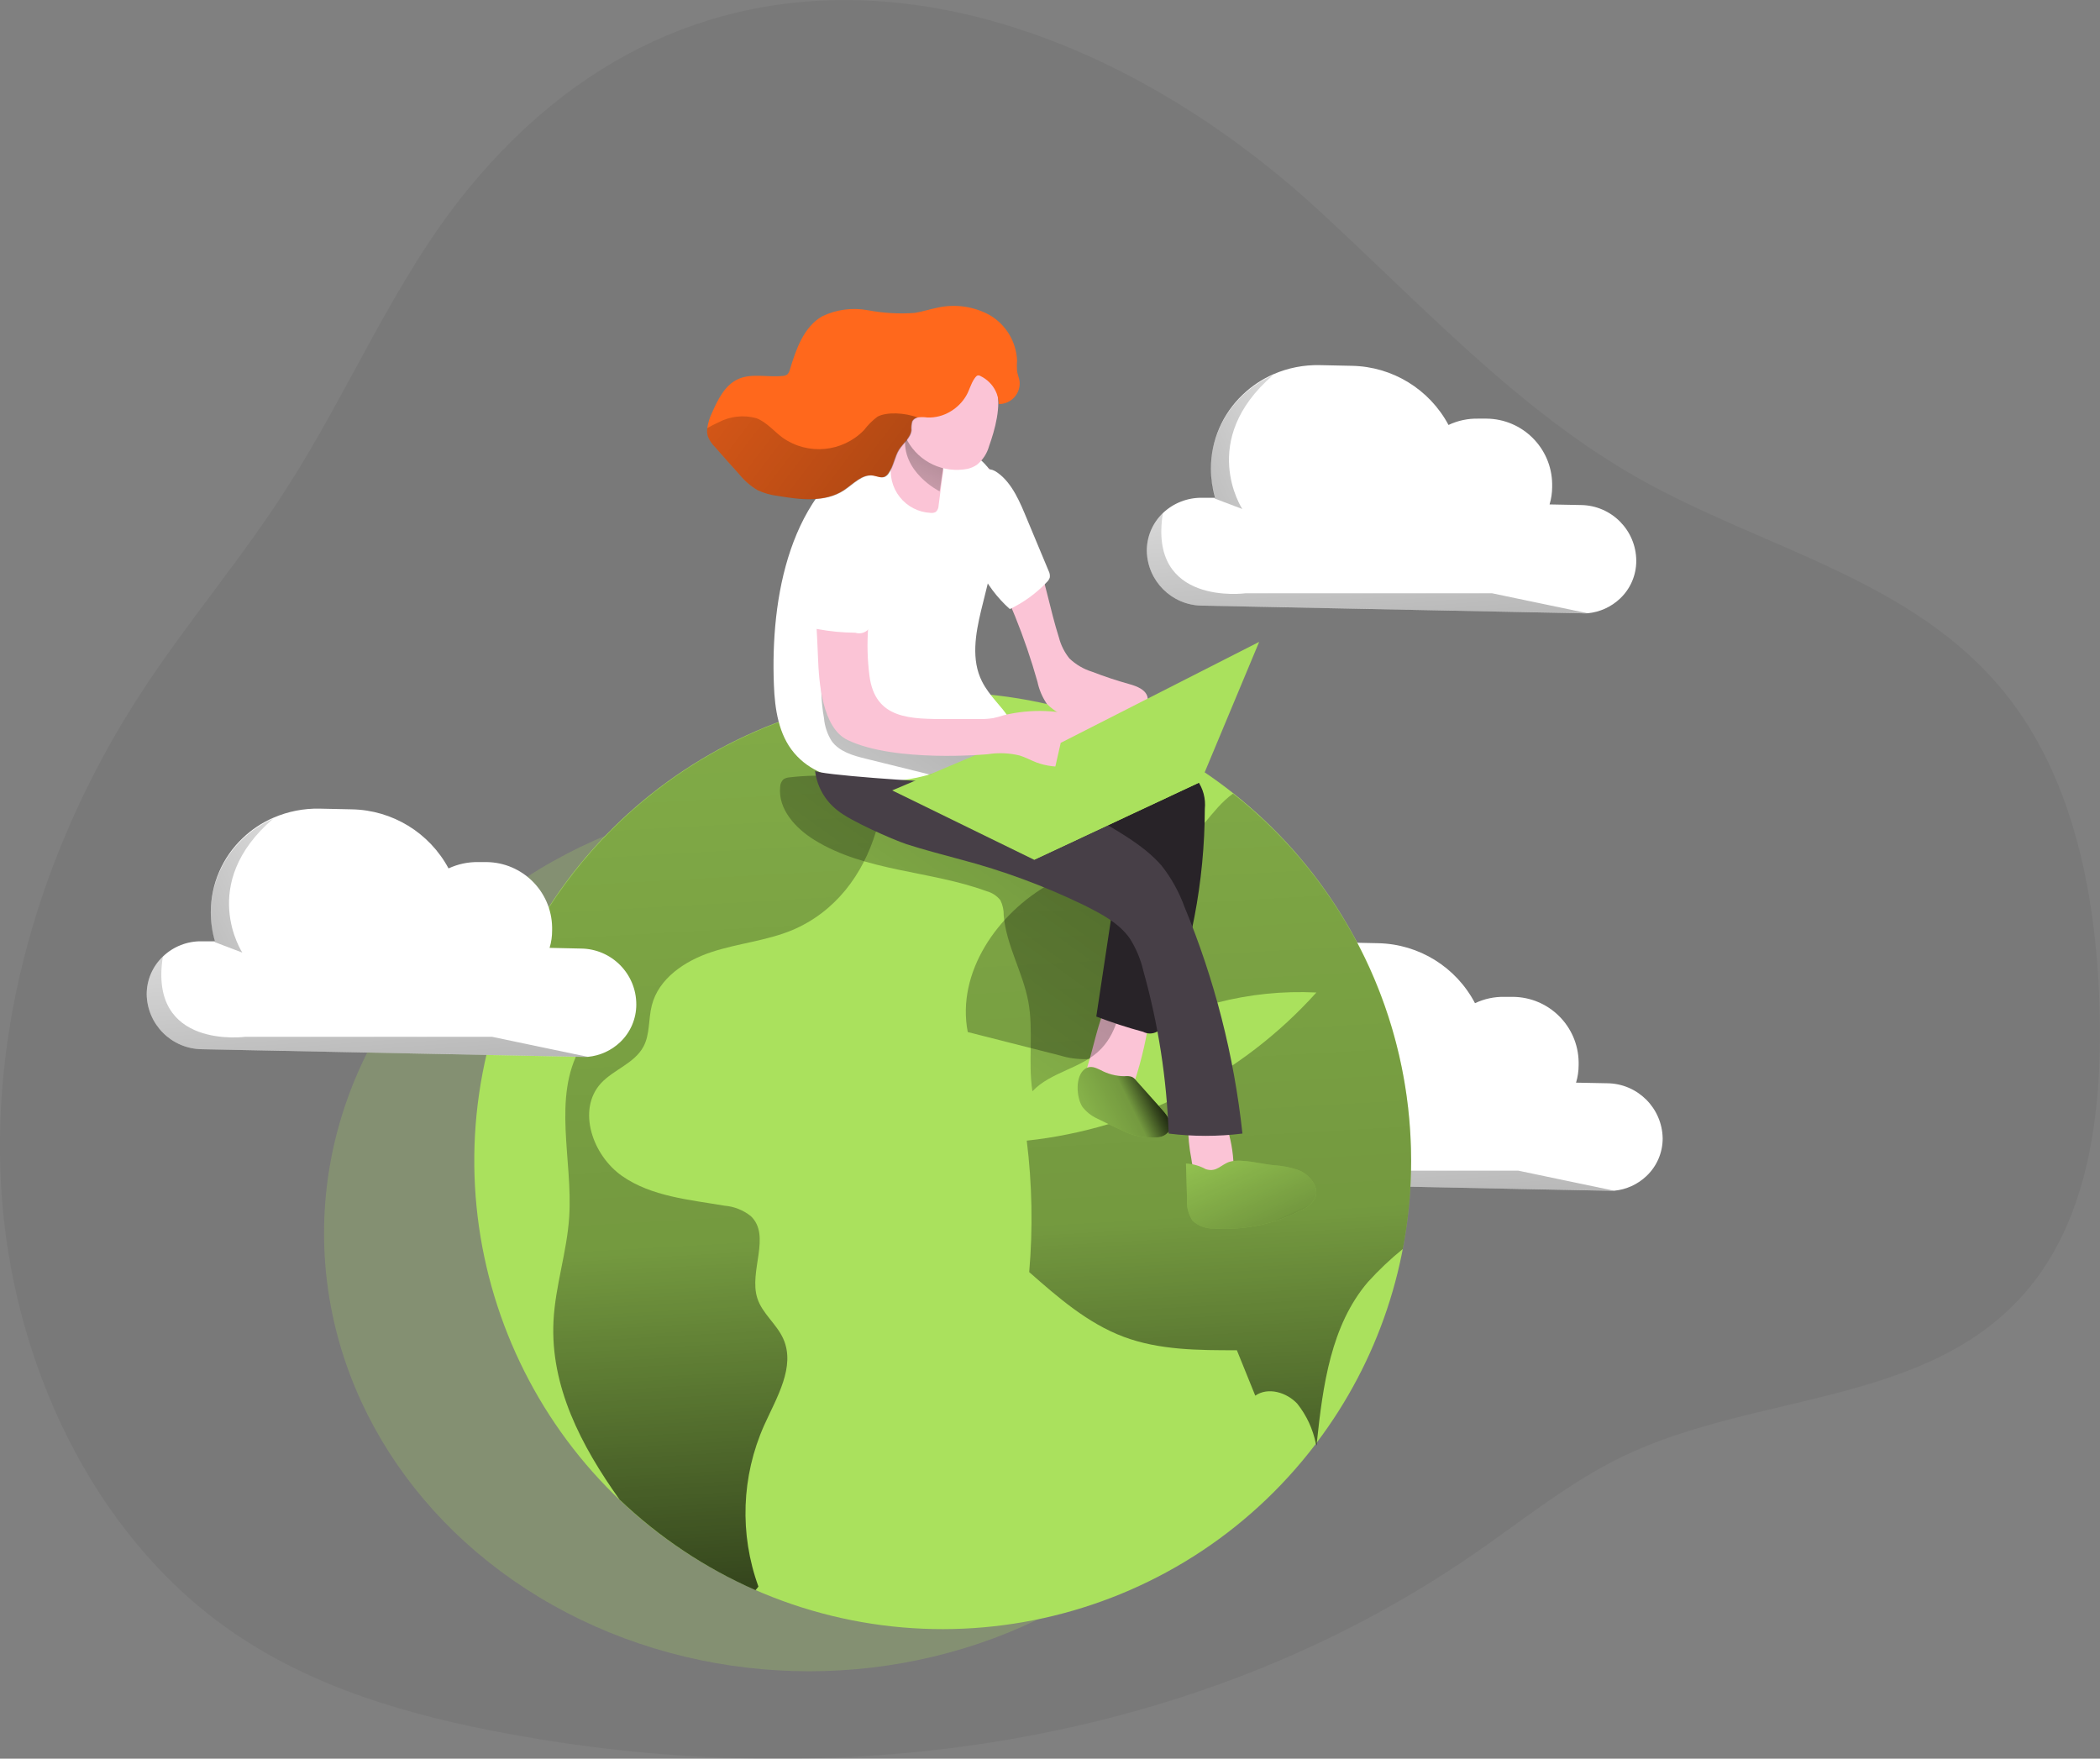<svg id="ePhXMWRTGzZ1" xmlns="http://www.w3.org/2000/svg" xmlns:xlink="http://www.w3.org/1999/xlink" viewBox="0 0 275.15 230.42" shape-rendering="geometricPrecision" text-rendering="geometricPrecision"><rect x="0" y="0" width="275.15" height="230.42" fill="#808080" stroke="none"/><style><![CDATA[#ePhXMWRTGzZ3_to {animation: ePhXMWRTGzZ3_to__to 400ms linear infinite alternate forwards}@keyframes ePhXMWRTGzZ3_to__to { 0% {transform: translate(185.775px,139.758px);animation-timing-function: cubic-bezier(0.42,0,0.58,1)} 25% {transform: translate(186px,139.758px);animation-timing-function: cubic-bezier(0.42,0,0.58,1)} 50% {transform: translate(187px,139.758px);animation-timing-function: cubic-bezier(0.42,0,0.58,1)} 75% {transform: translate(188px,139.758px);animation-timing-function: cubic-bezier(0.42,0,0.58,1)} 100% {transform: translate(189px,139.758px)}} #ePhXMWRTGzZ32_to {animation: ePhXMWRTGzZ32_to__to 400ms linear infinite alternate forwards}@keyframes ePhXMWRTGzZ32_to__to { 0% {transform: translate(51.295px,122.214px);animation-timing-function: cubic-bezier(0.42,0,0.58,1)} 25% {transform: translate(52px,122.214px);animation-timing-function: cubic-bezier(0.42,0,0.58,1)} 50% {transform: translate(52.5px,122.214px);animation-timing-function: cubic-bezier(0.42,0,0.58,1)} 75% {transform: translate(53px,122.214px);animation-timing-function: cubic-bezier(0.42,0,0.58,1)} 100% {transform: translate(53.5px,122.214px)}} #ePhXMWRTGzZ36_to {animation: ePhXMWRTGzZ36_to__to 400ms linear infinite alternate forwards}@keyframes ePhXMWRTGzZ36_to__to { 0% {transform: translate(182.325px,64.103px);animation-timing-function: cubic-bezier(0.42,0,0.58,1)} 25% {transform: translate(182.325px,63px);animation-timing-function: cubic-bezier(0.42,0,0.58,1)} 50% {transform: translate(182.325px,62px);animation-timing-function: cubic-bezier(0.42,0,0.58,1)} 75% {transform: translate(182.325px,61px);animation-timing-function: cubic-bezier(0.42,0,0.58,1)} 100% {transform: translate(182.325px,60px)}}]]></style><defs><linearGradient id="ePhXMWRTGzZ5-fill" x1="206.37" y1="182.09" x2="201.84" y2="123.73" spreadMethod="pad" gradientUnits="userSpaceOnUse"><stop id="ePhXMWRTGzZ5-fill-0" offset="1%" stop-color="rgb(0,0,0)"/><stop id="ePhXMWRTGzZ5-fill-1" offset="13%" stop-color="rgba(0,0,0,0.69)"/><stop id="ePhXMWRTGzZ5-fill-2" offset="25%" stop-color="rgba(0,0,0,0.32)"/><stop id="ePhXMWRTGzZ5-fill-3" offset="100%" stop-color="rgba(0,0,0,0)"/></linearGradient><linearGradient id="ePhXMWRTGzZ6-fill" x1="161.38" y1="150.67" x2="212.51" y2="126.88" spreadMethod="pad" gradientUnits="userSpaceOnUse"><stop id="ePhXMWRTGzZ6-fill-0" offset="1%" stop-color="rgb(0,0,0)"/><stop id="ePhXMWRTGzZ6-fill-1" offset="13%" stop-color="rgba(0,0,0,0.69)"/><stop id="ePhXMWRTGzZ6-fill-2" offset="25%" stop-color="rgba(0,0,0,0.32)"/><stop id="ePhXMWRTGzZ6-fill-3" offset="100%" stop-color="rgba(0,0,0,0)"/></linearGradient><linearGradient id="ePhXMWRTGzZ9-fill" x1="121.93" y1="260.13" x2="100.9" y2="-112.06" spreadMethod="pad" gradientUnits="userSpaceOnUse"><stop id="ePhXMWRTGzZ9-fill-0" offset="1%" stop-color="rgb(0,0,0)"/><stop id="ePhXMWRTGzZ9-fill-1" offset="13%" stop-color="rgba(0,0,0,0.69)"/><stop id="ePhXMWRTGzZ9-fill-2" offset="25%" stop-color="rgba(0,0,0,0.32)"/><stop id="ePhXMWRTGzZ9-fill-3" offset="100%" stop-color="rgba(0,0,0,0)"/></linearGradient><linearGradient id="ePhXMWRTGzZ10-fill" x1="183.75" y1="256.64" x2="162.71" y2="-115.56" spreadMethod="pad" gradientUnits="userSpaceOnUse"><stop id="ePhXMWRTGzZ10-fill-0" offset="1%" stop-color="rgb(0,0,0)"/><stop id="ePhXMWRTGzZ10-fill-1" offset="13%" stop-color="rgba(0,0,0,0.69)"/><stop id="ePhXMWRTGzZ10-fill-2" offset="25%" stop-color="rgba(0,0,0,0.32)"/><stop id="ePhXMWRTGzZ10-fill-3" offset="100%" stop-color="rgba(0,0,0,0)"/></linearGradient><linearGradient id="ePhXMWRTGzZ15-fill" x1="174.38" y1="145.56" x2="155.13" y2="155.11" spreadMethod="pad" gradientUnits="userSpaceOnUse"><stop id="ePhXMWRTGzZ15-fill-0" offset="1%" stop-color="rgb(0,0,0)"/><stop id="ePhXMWRTGzZ15-fill-1" offset="13%" stop-color="rgba(0,0,0,0.69)"/><stop id="ePhXMWRTGzZ15-fill-2" offset="25%" stop-color="rgba(0,0,0,0.32)"/><stop id="ePhXMWRTGzZ15-fill-3" offset="100%" stop-color="rgba(0,0,0,0)"/></linearGradient><linearGradient id="ePhXMWRTGzZ16-fill" x1="190.04" y1="170.59" x2="178.87" y2="145.46" spreadMethod="pad" gradientUnits="userSpaceOnUse"><stop id="ePhXMWRTGzZ16-fill-0" offset="1%" stop-color="rgb(0,0,0)"/><stop id="ePhXMWRTGzZ16-fill-1" offset="13%" stop-color="rgba(0,0,0,0.69)"/><stop id="ePhXMWRTGzZ16-fill-2" offset="25%" stop-color="rgba(0,0,0,0.32)"/><stop id="ePhXMWRTGzZ16-fill-3" offset="100%" stop-color="rgba(0,0,0,0)"/></linearGradient><linearGradient id="ePhXMWRTGzZ17-fill" x1="171.97" y1="86.47" x2="101.14" y2="184.64" spreadMethod="pad" gradientUnits="userSpaceOnUse"><stop id="ePhXMWRTGzZ17-fill-0" offset="1%" stop-color="rgb(0,0,0)"/><stop id="ePhXMWRTGzZ17-fill-1" offset="13%" stop-color="rgba(0,0,0,0.69)"/><stop id="ePhXMWRTGzZ17-fill-2" offset="25%" stop-color="rgba(0,0,0,0.32)"/><stop id="ePhXMWRTGzZ17-fill-3" offset="100%" stop-color="rgba(0,0,0,0)"/></linearGradient><linearGradient id="ePhXMWRTGzZ21-fill" x1="154.75" y1="76.42" x2="111.3" y2="139.71" spreadMethod="pad" gradientUnits="userSpaceOnUse"><stop id="ePhXMWRTGzZ21-fill-0" offset="1%" stop-color="rgb(0,0,0)"/><stop id="ePhXMWRTGzZ21-fill-1" offset="13%" stop-color="rgba(0,0,0,0.69)"/><stop id="ePhXMWRTGzZ21-fill-2" offset="25%" stop-color="rgba(0,0,0,0.32)"/><stop id="ePhXMWRTGzZ21-fill-3" offset="100%" stop-color="rgba(0,0,0,0)"/></linearGradient><linearGradient id="ePhXMWRTGzZ23-fill" x1="146.22" y1="56.47" x2="137.04" y2="76.53" spreadMethod="pad" gradientUnits="userSpaceOnUse"><stop id="ePhXMWRTGzZ23-fill-0" offset="1%" stop-color="rgb(0,0,0)"/><stop id="ePhXMWRTGzZ23-fill-1" offset="13%" stop-color="rgba(0,0,0,0.69)"/><stop id="ePhXMWRTGzZ23-fill-2" offset="25%" stop-color="rgba(0,0,0,0.32)"/><stop id="ePhXMWRTGzZ23-fill-3" offset="100%" stop-color="rgba(0,0,0,0)"/></linearGradient><linearGradient id="ePhXMWRTGzZ34-fill" x1="71.9" y1="164.55" x2="67.36" y2="106.18" spreadMethod="pad" gradientUnits="userSpaceOnUse"><stop id="ePhXMWRTGzZ34-fill-0" offset="1%" stop-color="rgb(0,0,0)"/><stop id="ePhXMWRTGzZ34-fill-1" offset="13%" stop-color="rgba(0,0,0,0.69)"/><stop id="ePhXMWRTGzZ34-fill-2" offset="25%" stop-color="rgba(0,0,0,0.32)"/><stop id="ePhXMWRTGzZ34-fill-3" offset="100%" stop-color="rgba(0,0,0,0)"/></linearGradient><linearGradient id="ePhXMWRTGzZ35-fill" x1="26.9" y1="133.12" x2="78.04" y2="109.34" spreadMethod="pad" gradientUnits="userSpaceOnUse"><stop id="ePhXMWRTGzZ35-fill-0" offset="1%" stop-color="rgb(0,0,0)"/><stop id="ePhXMWRTGzZ35-fill-1" offset="13%" stop-color="rgba(0,0,0,0.69)"/><stop id="ePhXMWRTGzZ35-fill-2" offset="25%" stop-color="rgba(0,0,0,0.32)"/><stop id="ePhXMWRTGzZ35-fill-3" offset="100%" stop-color="rgba(0,0,0,0)"/></linearGradient><linearGradient id="ePhXMWRTGzZ38-fill" x1="202.92" y1="106.43" x2="198.38" y2="48.07" spreadMethod="pad" gradientUnits="userSpaceOnUse"><stop id="ePhXMWRTGzZ38-fill-0" offset="1%" stop-color="rgb(0,0,0)"/><stop id="ePhXMWRTGzZ38-fill-1" offset="13%" stop-color="rgba(0,0,0,0.69)"/><stop id="ePhXMWRTGzZ38-fill-2" offset="25%" stop-color="rgba(0,0,0,0.32)"/><stop id="ePhXMWRTGzZ38-fill-3" offset="100%" stop-color="rgba(0,0,0,0)"/></linearGradient><linearGradient id="ePhXMWRTGzZ39-fill" x1="157.92" y1="75.01" x2="209.05" y2="51.22" spreadMethod="pad" gradientUnits="userSpaceOnUse"><stop id="ePhXMWRTGzZ39-fill-0" offset="1%" stop-color="rgb(0,0,0)"/><stop id="ePhXMWRTGzZ39-fill-1" offset="13%" stop-color="rgba(0,0,0,0.69)"/><stop id="ePhXMWRTGzZ39-fill-2" offset="25%" stop-color="rgba(0,0,0,0.32)"/><stop id="ePhXMWRTGzZ39-fill-3" offset="100%" stop-color="rgba(0,0,0,0)"/></linearGradient><linearGradient id="ePhXMWRTGzZ40-fill" x1="153.88" y1="80.39" x2="94.78" y2="35.33" spreadMethod="pad" gradientUnits="userSpaceOnUse"><stop id="ePhXMWRTGzZ40-fill-0" offset="1%" stop-color="rgb(0,0,0)"/><stop id="ePhXMWRTGzZ40-fill-1" offset="13%" stop-color="rgba(0,0,0,0.69)"/><stop id="ePhXMWRTGzZ40-fill-2" offset="25%" stop-color="rgba(0,0,0,0.32)"/><stop id="ePhXMWRTGzZ40-fill-3" offset="100%" stop-color="rgba(0,0,0,0)"/></linearGradient></defs><path id="ePhXMWRTGzZ2" style="isolation:isolate" d="M82.85,28.82C73.44,40.41,67.58,54.82,59.47,67.48C53.47,76.94,46.15,85.41,40.05,94.83C27.89,113.59,20.55,136.46,21.89,159.31C23.23,182.16,33.89,204.72,51.66,217.23C62.57,224.92,75.48,228.57,88.32,230.94C131.55,238.94,178.08,232.78,215.02,207.27C221.36,202.89,227.43,197.95,234.31,194.63C251.98,186.09,274.9,188.07,287.71,172.39C295.42,162.95,297.12,149.45,296.86,136.86C296.55,121.74,293.59,105.86,284.38,94.52C272.38,79.65,252.78,75.67,236.56,66.52C220.75,57.65,208,43.7,194.42,31.24C161.75,1.25,114.75,-10.47,82.85,28.82Z" transform="matrix(1 0 0 1 -21.74 -3.78)" opacity="0.18" fill="rgb(0,0,0)" fill-opacity="0.3" stroke="none" stroke-width="1"/><g id="ePhXMWRTGzZ3_to" transform="translate(185.775,139.758)"><g id="ePhXMWRTGzZ3" transform="translate(-185.775,-139.758)"><path id="ePhXMWRTGzZ4" d="M239.59,152.93C239.594,154.8,238.823,156.589,237.46,157.87C236.306,158.967,234.816,159.643,233.23,159.79C232.934,159.815,232.636,159.815,232.34,159.79L182.67,158.79C178.71,158.747,175.505,155.559,175.44,151.6C175.433,149.73,176.196,147.94,177.55,146.65C178.929,145.339,180.767,144.621,182.67,144.65L184.36,144.65C184.011,143.424,183.832,142.155,183.83,140.88C183.824,137.197,185.336,133.674,188.01,131.14C189.177,130.024,190.531,129.12,192.01,128.47C193.926,127.635,196,127.226,198.09,127.27L202.31,127.36C207.657,127.469,212.52,130.481,215,135.22C216.217,134.641,217.553,134.357,218.9,134.39L219.99,134.39C224.691,134.438,228.499,138.22,228.58,142.92L228.58,143.33C228.579,144.109,228.465,144.884,228.24,145.63L232.35,145.71C236.318,145.764,239.525,148.962,239.59,152.93Z" transform="matrix(1 0 0 1 -21.74 -3.78)" fill="rgb(255,255,255)" stroke="none" stroke-width="1"/><path id="ePhXMWRTGzZ5" d="M233.23,159.79C232.934,159.815,232.636,159.815,232.34,159.79L182.67,158.79C178.71,158.747,175.505,155.559,175.44,151.6C175.433,149.73,176.196,147.94,177.55,146.65C175.55,158.92,188.4,157.16,188.4,157.16L220.67,157.16Z" transform="matrix(1 0 0 1 -21.74 -3.78)" fill="url(#ePhXMWRTGzZ5-fill)" stroke="none" stroke-width="1"/><path id="ePhXMWRTGzZ6" d="M188,146.13L184.39,144.76C184.041,143.534,183.862,142.265,183.86,140.99C183.854,137.307,185.366,133.784,188.04,131.25C189.207,130.134,190.561,129.23,192.04,128.58C182.05,137.14,188,146.13,188,146.13Z" transform="matrix(1 0 0 1 -21.74 -3.78)" fill="url(#ePhXMWRTGzZ6-fill)" stroke="none" stroke-width="1"/></g></g><ellipse id="ePhXMWRTGzZ7" style="isolation:isolate" rx="63.54" ry="57.39" transform="matrix(1 0 0 1 106 161.58)" opacity="0.23" fill="rgb(170,225,93)" stroke="none" stroke-width="1"/><path id="ePhXMWRTGzZ8" d="M206.63,155.85C206.647,169.174,202.31,182.138,194.28,192.77L194.28,192.77L194.15,192.95C175.976,216.902,143.126,224.161,116.552,210.096C89.978,196.032,77.507,164.785,87.093,136.288C96.679,107.791,125.499,90.435,155.171,95.291C184.843,100.146,206.628,125.784,206.63,155.85Z" transform="matrix(1 0 0 1 -21.74 -3.78)" fill="rgb(170,225,93)" stroke="none" stroke-width="1"/><path id="ePhXMWRTGzZ9" d="M125.51,125.66C122.14,127.05,118.42,127.38,114.96,128.52C111.5,129.66,108.03,131.96,107.14,135.52C106.68,137.31,106.92,139.3,106.04,140.92C104.87,143.1,102.13,143.92,100.47,145.72C97.31,149.2,99.39,155.17,103.25,157.86C107.11,160.55,112.04,160.96,116.66,161.75C117.924,161.851,119.129,162.328,120.12,163.12C122.81,165.69,119.83,170.34,120.97,173.88C121.61,175.88,123.5,177.25,124.36,179.17C126.01,182.83,123.51,186.87,121.86,190.53C118.884,197.207,118.615,204.779,121.11,211.65C120.995,211.816,120.868,211.973,120.73,212.12C114.149,209.232,108.122,205.219,102.92,200.26C97.85,193.15,93.84,185.4,94.26,176.88C94.49,172.26,96.03,167.8,96.32,163.2C96.8,155.73,94.1,147.62,97.76,141.1C99.76,137.49,103.66,133.53,101.48,130.03C97.63,130.59,93.48,130.68,89.95,129.34C98.745,111.019,116.035,98.236,136.13,95.2C139.93,106.06,136.91,120.86,125.51,125.66Z" transform="matrix(1 0 0 1 -21.74 -3.78)" fill="url(#ePhXMWRTGzZ9-fill)" stroke="none" stroke-width="1"/><path id="ePhXMWRTGzZ10" d="M206.63,155.85C206.634,159.732,206.269,163.607,205.54,167.42C203.91,168.746,202.382,170.193,200.97,171.75C196.12,177.43,195.07,185.31,194.28,192.75L194.28,192.75C194.28,192.91,194.28,193.07,194.23,193.22C194.23,193.12,194.23,193.03,194.15,192.93C193.764,191.019,192.931,189.227,191.72,187.7C190.34,186.21,187.89,185.47,186.21,186.64Q185.01,183.64,183.8,180.69C178.8,180.69,173.64,180.69,168.94,178.92C164.24,177.15,160.35,173.76,156.59,170.45C157.084,164.715,156.976,158.943,156.27,153.23C170.876,151.645,184.386,144.735,194.22,133.82C185.425,133.382,176.705,135.631,169.22,140.27C167.62,141.27,166,142.39,164.13,142.55C162.945,142.58,161.763,142.418,160.63,142.07L148.54,139C147.03,131.22,152.42,123.41,159.35,119.56C164.55,116.68,170.86,117.24,175.85,114.72C179.27,113,180.27,109.99,183.26,107.78L183.32,107.78C198.036,119.393,206.624,137.104,206.63,155.85Z" transform="matrix(1 0 0 1 -21.74 -3.78)" fill="url(#ePhXMWRTGzZ10-fill)" stroke="none" stroke-width="1"/><path id="ePhXMWRTGzZ11" d="M164.25,143.42C163.89,144.6,163.55,145.98,164.25,146.97C164.594,147.393,165.047,147.715,165.56,147.9C166.778,148.481,168.219,148.331,169.29,147.51C169.839,146.91,170.227,146.18,170.42,145.39C171.355,142.521,172.024,139.572,172.42,136.58C172.495,136.305,172.495,136.015,172.42,135.74C172.264,135.452,172.013,135.226,171.71,135.1C170.12,134.25,167.63,133.57,166.71,135.45C165.58,137.87,165.05,140.86,164.25,143.42Z" transform="matrix(1 0 0 1 -21.74 -3.78)" fill="rgb(251,196,214)" stroke="none" stroke-width="1"/><path id="ePhXMWRTGzZ12" d="M169.06,144.79C169.396,144.744,169.738,144.775,170.06,144.88C170.279,145.002,170.47,145.169,170.62,145.37L174.07,149.24C174.74,149.99,175.44,151.02,174.97,151.91C174.635,152.412,174.091,152.735,173.49,152.79C171.819,152.943,170.139,152.613,168.65,151.84C167.59,151.38,166.54,150.84,165.51,150.34C164.745,149.992,164.075,149.464,163.56,148.8C162.77,147.6,162.56,144.72,163.94,143.8C164.65,143.35,165.27,143.67,165.94,143.98C166.898,144.502,167.969,144.78,169.06,144.79Z" transform="matrix(1 0 0 1 -21.74 -3.78)" fill="rgb(170,225,93)" stroke="none" stroke-width="1"/><path id="ePhXMWRTGzZ13" d="M183.37,156.6C183.397,156.822,183.373,157.048,183.3,157.26C183.181,157.466,183.008,157.635,182.8,157.75C182.144,158.202,181.375,158.461,180.58,158.5C179.775,158.53,179.002,158.183,178.49,157.56C178.122,156.978,177.899,156.316,177.84,155.63C177.547,154.155,177.403,152.654,177.41,151.15C177.375,150.971,177.42,150.786,177.533,150.643C177.647,150.501,177.818,150.415,178,150.41C179.24,150.15,181.71,149.5,182.34,151.02C182.982,152.812,183.33,154.697,183.37,156.6Z" transform="matrix(1 0 0 1 -21.74 -3.78)" fill="rgb(251,196,214)" stroke="none" stroke-width="1"/><path id="ePhXMWRTGzZ14" d="M188.62,156.45C189.686,156.508,190.739,156.709,191.75,157.05C192.766,157.402,193.592,158.158,194.03,159.14C194.232,159.616,194.257,160.148,194.1,160.64C193.755,161.37,193.148,161.945,192.4,162.25C188.846,164.139,184.836,165.001,180.82,164.74C179.789,164.781,178.783,164.423,178.01,163.74C177.452,162.914,177.191,161.923,177.27,160.93L177.13,156.23C178.035,156.27,178.918,156.52,179.71,156.96C181.19,157.46,181.77,156.26,182.99,155.96C184.58,155.59,187,156.29,188.62,156.45Z" transform="matrix(1 0 0 1 -21.74 -3.78)" fill="rgb(170,225,93)" stroke="none" stroke-width="1"/><path id="ePhXMWRTGzZ15" d="M169.06,144.79C169.396,144.744,169.738,144.775,170.06,144.88C170.279,145.002,170.47,145.169,170.62,145.37L174.07,149.24C174.74,149.99,175.44,151.02,174.97,151.91C174.635,152.412,174.091,152.735,173.49,152.79C171.819,152.943,170.139,152.613,168.65,151.84C167.59,151.38,166.54,150.84,165.51,150.34C164.745,149.992,164.075,149.464,163.56,148.8C162.77,147.6,162.56,144.72,163.94,143.8C164.65,143.35,165.27,143.67,165.94,143.98C166.898,144.502,167.969,144.78,169.06,144.79Z" transform="matrix(1 0 0 1 -21.74 -3.78)" fill="url(#ePhXMWRTGzZ15-fill)" stroke="none" stroke-width="1"/><path id="ePhXMWRTGzZ16" d="M188.62,156.45C189.686,156.508,190.739,156.709,191.75,157.05C192.766,157.402,193.592,158.158,194.03,159.14C194.232,159.616,194.257,160.148,194.1,160.64C193.755,161.37,193.148,161.945,192.4,162.25C188.846,164.139,184.836,165.001,180.82,164.74C179.789,164.781,178.783,164.423,178.01,163.74C177.452,162.914,177.191,161.923,177.27,160.93L177.13,156.23C178.035,156.27,178.918,156.52,179.71,156.96C181.19,157.46,181.77,156.26,182.99,155.96C184.58,155.59,187,156.29,188.62,156.45Z" transform="matrix(1 0 0 1 -21.74 -3.78)" fill="url(#ePhXMWRTGzZ16-fill)" stroke="none" stroke-width="1"/><path id="ePhXMWRTGzZ17" d="M131.65,105.53C129.499,105.343,127.334,105.377,125.19,105.63C124.91,105.644,124.638,105.73,124.4,105.88C124.124,106.14,123.965,106.501,123.96,106.88C123.66,109.78,125.96,112.3,128.44,113.83C135.15,117.99,143.61,117.83,151.02,120.55C151.727,120.737,152.355,121.148,152.81,121.72C153.119,122.34,153.27,123.027,153.25,123.72C153.58,127.63,155.75,131.15,156.47,135C157.19,138.85,156.42,142.88,157.01,146.76C159.44,144.17,163.58,143.76,166.01,141.2C168.29,138.84,168.74,135.32,169.08,132.06L170,123.12C170.353,121.786,169.659,120.398,168.38,119.88C157.44,112.81,144.62,106.65,131.65,105.53Z" transform="matrix(1 0 0 1 -21.74 -3.78)" fill="url(#ePhXMWRTGzZ17-fill)" stroke="none" stroke-width="1"/><path id="ePhXMWRTGzZ18" d="M175.89,104.63C176.901,104.833,177.837,105.306,178.6,106C179.382,107.089,179.738,108.427,179.6,109.76C179.576,119.249,177.782,128.65,174.31,137.48C174.244,138.11,173.869,138.667,173.31,138.965C172.751,139.264,172.081,139.265,171.52,138.97C169.44,138.409,167.391,137.741,165.38,136.97L168.1,118.97C168.23,118.47,168.202,117.943,168.02,117.46C167.819,117.117,167.538,116.829,167.2,116.62C164.098,114.363,160.821,112.357,157.4,110.62C154.67,109.24,151.54,107.62,150.8,104.7C150.488,103.687,150.69,102.587,151.34,101.75C151.773,101.325,152.281,100.986,152.84,100.75C154.65,99.86,156.93,98.75,159.01,98.93C160.68,99.1,161.32,100.06,162.71,100.77C166.57,102.69,171.7,103.41,175.89,104.63Z" transform="matrix(1 0 0 1 -21.74 -3.78)" fill="rgb(40,35,40)" stroke="none" stroke-width="1"/><path id="ePhXMWRTGzZ19" d="M157.31,76C158.65,79.69,159.31,83.6,160.49,87.33C160.748,88.319,161.212,89.242,161.85,90.04C162.698,90.854,163.726,91.457,164.85,91.8Q167.2,92.71,169.63,93.39C170.71,93.68,172,94.18,172.12,95.28C172.146,95.647,172.069,96.014,171.9,96.34C171.05,97.855,169.475,98.82,167.74,98.89C166.036,98.936,164.34,98.657,162.74,98.07C161.283,97.775,159.947,97.055,158.9,96C158.305,95.123,157.887,94.138,157.67,93.1C156.029,87.275,153.752,81.647,150.88,76.32C150.021,74.913,149.349,73.4,148.88,71.82C148.22,69.06,148.21,62.52,151.06,64.92C153.36,66.86,156.3,73.26,157.31,76Z" transform="matrix(1 0 0 1 -21.74 -3.78)" fill="rgb(251,196,214)" stroke="none" stroke-width="1"/><path id="ePhXMWRTGzZ20" d="M146.4,104.28C148.086,103.627,149.726,102.862,151.31,101.99C157.31,98.67,152.4,97.04,150.4,93.05C148.97,90.22,149.55,86.83,150.29,83.76C151.6,78.36,153.35,72.76,152.09,67.37C151.933,66.495,151.592,65.664,151.09,64.93C150.723,64.475,150.3,64.068,149.83,63.72C148.563,62.626,147.106,61.775,145.53,61.21C142.53,60.21,139.13,60.94,136.28,62.37C125.08,67.99,122.69,82.18,123.14,93.53C123.26,96.68,123.75,100.01,125.78,102.42C127.81,104.83,130.68,105.75,133.62,106.11C137.966,106.554,142.354,105.926,146.4,104.28Z" transform="matrix(1 0 0 1 -21.74 -3.78)" fill="rgb(255,255,255)" stroke="none" stroke-width="1"/><path id="ePhXMWRTGzZ21" d="M129.7,97.86C129.79,98.925,130.133,99.954,130.7,100.86C131.7,102.27,133.54,102.79,135.23,103.2L142.84,105.08C143.767,105.361,144.731,105.506,145.7,105.51C147.78,105.41,149.57,104.08,151.22,102.8C151.642,102.511,152.008,102.149,152.3,101.73C148.1,101.33,143.91,100.91,139.73,100.3C137.27,99.94,134.67,99.44,132.86,97.75C131.925,96.826,131.213,95.701,130.78,94.46C130.48,93.69,130.34,91.73,129.47,91.56C129.251,93.66,129.328,95.781,129.7,97.86Z" transform="matrix(1 0 0 1 -21.74 -3.78)" fill="url(#ePhXMWRTGzZ21-fill)" stroke="none" stroke-width="1"/><path id="ePhXMWRTGzZ22" d="M144.72,70C144.719,70.315,144.593,70.617,144.37,70.84C144.162,70.962,143.919,71.012,143.68,70.98C142.094,70.906,140.619,70.149,139.633,68.905C138.648,67.66,138.249,66.05,138.54,64.49C138.72,63.49,139.15,62.63,139.42,61.69C139.95,59.81,139.86,57.69,141.05,56.14C142.08,58.497,143.256,60.788,144.57,63C145.25,63.891,145.493,65.041,145.23,66.13Z" transform="matrix(1 0 0 1 -21.74 -3.78)" fill="rgb(251,196,214)" stroke="none" stroke-width="1"/><path id="ePhXMWRTGzZ23" d="M145.31,65.16L144.86,68.16C144.86,68.16,139.71,65.61,140.38,60.88C141.05,56.15,145.31,65.16,145.31,65.16Z" transform="matrix(1 0 0 1 -21.74 -3.78)" fill="url(#ePhXMWRTGzZ23-fill)" stroke="none" stroke-width="1"/><path id="ePhXMWRTGzZ24" d="M151.33,62.24C151.066,63.201,150.506,64.055,149.73,64.68C149.36,64.931,148.946,65.111,148.51,65.21C145.369,65.819,142.192,64.338,140.64,61.54C139.197,58.744,139.044,55.458,140.22,52.54C140.696,50.958,141.773,49.626,143.22,48.83C144.827,48.196,146.644,48.41,148.06,49.4C149.954,50.723,151.418,52.572,152.27,54.72C153,56.91,152.08,60.15,151.33,62.24Z" transform="matrix(1 0 0 1 -21.74 -3.78)" fill="rgb(251,196,214)" stroke="none" stroke-width="1"/><path id="ePhXMWRTGzZ25" d="M173.94,117.2C175.222,118.832,176.234,120.658,176.94,122.61C180.873,132.094,183.429,142.092,184.53,152.3C181.319,152.7,178.071,152.7,174.86,152.3C174.609,145.094,173.497,137.943,171.55,131C171.206,129.506,170.614,128.079,169.8,126.78C168.37,124.71,166.02,123.51,163.8,122.39C158.605,119.866,153.176,117.856,147.59,116.39C145.23,115.74,142.85,115.14,140.53,114.39C138.58,113.73,133.11,111.31,131.53,110C129.857,108.731,128.773,106.835,128.53,104.75C128.53,105.27,143.77,106.31,144.86,106.19C148.53,105.8,152.86,103.7,156.48,105.19C159.31,106.35,161.9,108.77,164.48,110.44C167.61,112.4,171.43,114.3,173.94,117.2Z" transform="matrix(1 0 0 1 -21.74 -3.78)" fill="rgb(71,63,71)" stroke="none" stroke-width="1"/><polygon id="ePhXMWRTGzZ26" points="135.5,112.65 116.9,103.56 138.71,94.31 157.32,102.44 135.5,112.65" fill="rgb(170,225,93)" stroke="none" stroke-width="1"/><path id="ePhXMWRTGzZ27" d="M128.91,73.75C128.91,74.1,128.82,74.44,128.78,74.75C128.23,79.87,128.73,84.89,128.92,89.98C129.04,93.13,129.45,99.13,132.8,100.74C139.06,103.74,151.14,102.6,151.14,102.6C152.541,102.375,153.972,102.433,155.35,102.77C156.1,103,156.79,103.39,157.52,103.67C160.16,104.67,163.11,104.17,165.89,103.67C166.369,103.613,166.832,103.46,167.25,103.22C168.259,102.323,168.362,100.782,167.48,99.76C166.577,98.812,165.404,98.166,164.12,97.91C160.609,96.764,156.849,96.619,153.26,97.49C152.801,97.645,152.334,97.771,151.86,97.87C151.305,97.96,150.742,98,150.18,97.99L145.92,97.99C141.02,97.99,136.4,98.05,135.66,92.32C135.387,90.198,135.333,88.053,135.5,85.92C135.79,82.07,136.8,78.25,136.59,74.4C136.577,73.179,136.272,71.979,135.7,70.9C135.11,69.811,133.997,69.106,132.76,69.04C131.479,69.136,130.341,69.894,129.76,71.04C129.317,71.885,129.029,72.803,128.91,73.75Z" transform="matrix(1 0 0 1 -21.74 -3.78)" fill="rgb(251,196,214)" stroke="none" stroke-width="1"/><polygon id="ePhXMWRTGzZ28" points="164.98,84.1 138.98,97.33 135.5,112.65 157.32,102.44 164.98,84.1" fill="rgb(170,225,93)" stroke="none" stroke-width="1"/><path id="ePhXMWRTGzZ29" d="M152.61,56.72C152.581,55.768,152.229,54.854,151.61,54.13C151.296,53.766,150.924,53.455,150.51,53.21C149.93,52.87,149.79,52.84,149.41,53.39C148.92,54.1,148.76,54.93,148.31,55.67C147.818,56.491,147.131,57.178,146.31,57.67C145.388,58.242,144.315,58.525,143.23,58.48C142.799,58.415,142.361,58.415,141.93,58.48C141.637,58.535,141.384,58.719,141.24,58.98C141.137,59.354,141.1,59.743,141.13,60.13C141.04,61.13,140.05,61.84,139.5,62.71C138.95,63.58,138.79,64.87,138.13,65.8C138.007,65.987,137.839,66.138,137.64,66.24C137.17,66.44,136.64,66.18,136.15,66.09C134.7,65.84,133.53,67.19,132.29,68.01C129.8,69.65,126.54,69.23,123.6,68.74C122.7,68.631,121.823,68.381,121,68C120.112,67.476,119.323,66.799,118.67,66C117.58,64.8,116.5,63.58,115.43,62.36C115.032,61.969,114.716,61.504,114.5,60.99C114.386,60.632,114.355,60.252,114.41,59.88C114.508,59.186,114.713,58.511,115.02,57.88C115.8,56.13,116.71,54.23,118.47,53.44C120.23,52.65,122.31,53.24,124.25,53.04C124.486,53.039,124.717,52.966,124.91,52.83C125.064,52.656,125.174,52.446,125.23,52.22C126.04,49.53,127.05,46.61,129.47,45.22C131.335,44.324,133.437,44.047,135.47,44.43C137.483,44.81,139.537,44.928,141.58,44.78C142.58,44.62,143.58,44.29,144.58,44.09C146.918,43.57,149.366,43.926,151.46,45.09C153.559,46.339,154.889,48.56,155,51C154.96,51.469,154.96,51.941,155,52.41C155.07,52.85,155.26,53.28,155.33,53.72C155.413,54.489,155.163,55.257,154.643,55.83C154.124,56.404,153.384,56.727,152.61,56.72Z" transform="matrix(1 0 0 1 -21.74 -3.78)" fill="rgb(255,104,28)" stroke="none" stroke-width="1"/><path id="ePhXMWRTGzZ30" d="M128,76.59C127.692,79.42,127.658,82.273,127.9,85.11C127.888,85.356,127.951,85.6,128.08,85.81C128.293,86.043,128.586,86.186,128.9,86.21C130.52,86.511,132.163,86.669,133.81,86.68C134.278,86.83,134.788,86.763,135.202,86.498C135.616,86.233,135.89,85.798,135.95,85.31C136.85,81.55,137.74,77.79,138.42,73.98C138.69,72.45,138.88,70.73,137.96,69.49C136.63,67.69,133.04,67.49,131.31,68.8C129.22,70.41,128.33,74.17,128,76.59Z" transform="matrix(1 0 0 1 -21.74 -3.78)" fill="rgb(255,255,255)" stroke="none" stroke-width="1"/><path id="ePhXMWRTGzZ31" d="M156.3,71.79L159.13,78.57C159.27,78.834,159.326,79.134,159.29,79.43C159.218,79.673,159.079,79.891,158.89,80.06C157.508,81.522,155.867,82.715,154.05,83.58C152.375,82.083,151.015,80.268,150.05,78.24C149.11,75.83,149.32,73.15,149.6,70.58C149.77,68.95,149.71,63.71,152.48,65.74C154.41,67.13,155.43,69.7,156.3,71.79Z" transform="matrix(1 0 0 1 -21.74 -3.78)" fill="rgb(255,255,255)" stroke="none" stroke-width="1"/><g id="ePhXMWRTGzZ32_to" transform="translate(51.295,122.214)"><g id="ePhXMWRTGzZ32" transform="translate(-51.295,-122.214)"><path id="ePhXMWRTGzZ33" d="M105.11,135.39C105.112,137.258,104.345,139.044,102.99,140.33C101.834,141.425,100.345,142.101,98.76,142.25C98.464,142.265,98.166,142.265,97.87,142.25L48.2,141.25C44.235,141.207,41.025,138.015,40.96,134.05C40.958,132.182,41.725,130.396,43.08,129.11C44.453,127.79,46.295,127.07,48.2,127.11L49.89,127.11C49.536,125.881,49.357,124.609,49.36,123.33C49.353,119.646,50.865,116.123,53.54,113.59C54.706,112.474,56.06,111.574,57.54,110.93C59.456,110.094,61.53,109.685,63.62,109.73L67.84,109.82C73.152,109.919,77.997,112.879,80.51,117.56C81.73,116.991,83.064,116.707,84.41,116.73L85.5,116.73C90.199,116.789,93.999,120.572,94.08,125.27L94.08,125.68C94.084,126.455,93.973,127.227,93.75,127.97L97.86,128.06C101.879,128.098,105.116,131.371,105.11,135.39Z" transform="matrix(1 0 0 1 -21.74 -3.78)" fill="rgb(255,255,255)" stroke="none" stroke-width="1"/><path id="ePhXMWRTGzZ34" d="M98.76,142.25C98.464,142.265,98.166,142.265,97.87,142.25L48.2,141.25C44.235,141.207,41.025,138.015,40.96,134.05C40.958,132.182,41.725,130.396,43.08,129.11C41.13,141.37,53.93,139.62,53.93,139.62L86.2,139.62Z" transform="matrix(1 0 0 1 -21.74 -3.78)" fill="url(#ePhXMWRTGzZ34-fill)" stroke="none" stroke-width="1"/><path id="ePhXMWRTGzZ35" d="M53.49,128.59L49.89,127.22C49.536,125.991,49.357,124.719,49.36,123.44C49.353,119.756,50.865,116.233,53.54,113.7C54.706,112.584,56.06,111.684,57.54,111.04C47.57,119.6,53.49,128.59,53.49,128.59Z" transform="matrix(1 0 0 1 -21.74 -3.78)" fill="url(#ePhXMWRTGzZ35-fill)" stroke="none" stroke-width="1"/></g></g><g id="ePhXMWRTGzZ36_to" transform="translate(182.325,64.103)"><g id="ePhXMWRTGzZ36" transform="translate(-182.325,-64.103)"><path id="ePhXMWRTGzZ37" d="M236.13,77.27C236.132,79.14,235.361,80.928,234,82.21C232.84,83.305,231.348,83.981,229.76,84.13C229.464,84.155,229.166,84.155,228.87,84.13L179.21,83.13C175.281,83.077,172.096,79.928,172,76C171.979,74.113,172.743,72.302,174.11,71C175.493,69.689,177.334,68.971,179.24,69L180.92,69C180.571,67.774,180.392,66.505,180.39,65.23C180.384,61.547,181.896,58.024,184.57,55.49C185.736,54.372,187.09,53.468,188.57,52.82C190.485,51.983,192.56,51.574,194.65,51.62L198.87,51.71C204.183,51.808,209.026,54.773,211.53,59.46C212.747,58.882,214.083,58.598,215.43,58.63L216.52,58.63C221.221,58.678,225.029,62.46,225.11,67.16L225.11,67.57C225.109,68.349,224.995,69.124,224.77,69.87L228.88,69.95C232.891,69.999,236.119,73.259,236.13,77.27Z" transform="matrix(1 0 0 1 -21.74 -3.78)" fill="rgb(255,255,255)" stroke="none" stroke-width="1"/><path id="ePhXMWRTGzZ38" d="M229.77,84.13C229.474,84.155,229.176,84.155,228.88,84.13L179.22,83.13C175.287,83.083,172.097,79.932,172,76C171.979,74.113,172.743,72.302,174.11,71C172.11,83.27,184.96,81.51,184.96,81.51L217.23,81.51Z" transform="matrix(1 0 0 1 -21.74 -3.78)" fill="url(#ePhXMWRTGzZ38-fill)" stroke="none" stroke-width="1"/><path id="ePhXMWRTGzZ39" d="M184.51,70.47L180.9,69.1C180.551,67.874,180.372,66.605,180.37,65.33C180.364,61.647,181.876,58.124,184.55,55.59C185.716,54.472,187.07,53.568,188.55,52.92C178.59,61.48,184.51,70.47,184.51,70.47Z" transform="matrix(1 0 0 1 -21.74 -3.78)" fill="url(#ePhXMWRTGzZ39-fill)" stroke="none" stroke-width="1"/></g></g><path id="ePhXMWRTGzZ40" d="M142,58.5C141.707,58.555,141.454,58.739,141.31,59C141.207,59.374,141.17,59.763,141.2,60.15C141.11,61.15,140.12,61.86,139.57,62.73C139.02,63.6,138.86,64.89,138.2,65.82C138.077,66.007,137.909,66.158,137.71,66.26C137.24,66.46,136.71,66.2,136.22,66.11C134.77,65.86,133.6,67.21,132.36,68.03C129.87,69.67,126.61,69.25,123.67,68.76C122.745,68.652,121.843,68.395,121,68C120.112,67.476,119.323,66.799,118.67,66C117.58,64.8,116.5,63.58,115.43,62.36C115.032,61.969,114.716,61.504,114.5,60.99C114.386,60.632,114.355,60.252,114.41,59.88C114.876,59.598,115.361,59.348,115.86,59.13C117.393,58.307,119.185,58.11,120.86,58.58C122.2,59.1,123.15,60.29,124.3,61.14C127.612,63.459,132.118,63.036,134.94,60.14C135.444,59.476,136.036,58.884,136.7,58.38C137.89,57.73,140.31,57.83,142,58.5Z" transform="matrix(1 0 0 1 -21.74 -3.78)" fill="url(#ePhXMWRTGzZ40-fill)" stroke="none" stroke-width="1"/></svg>